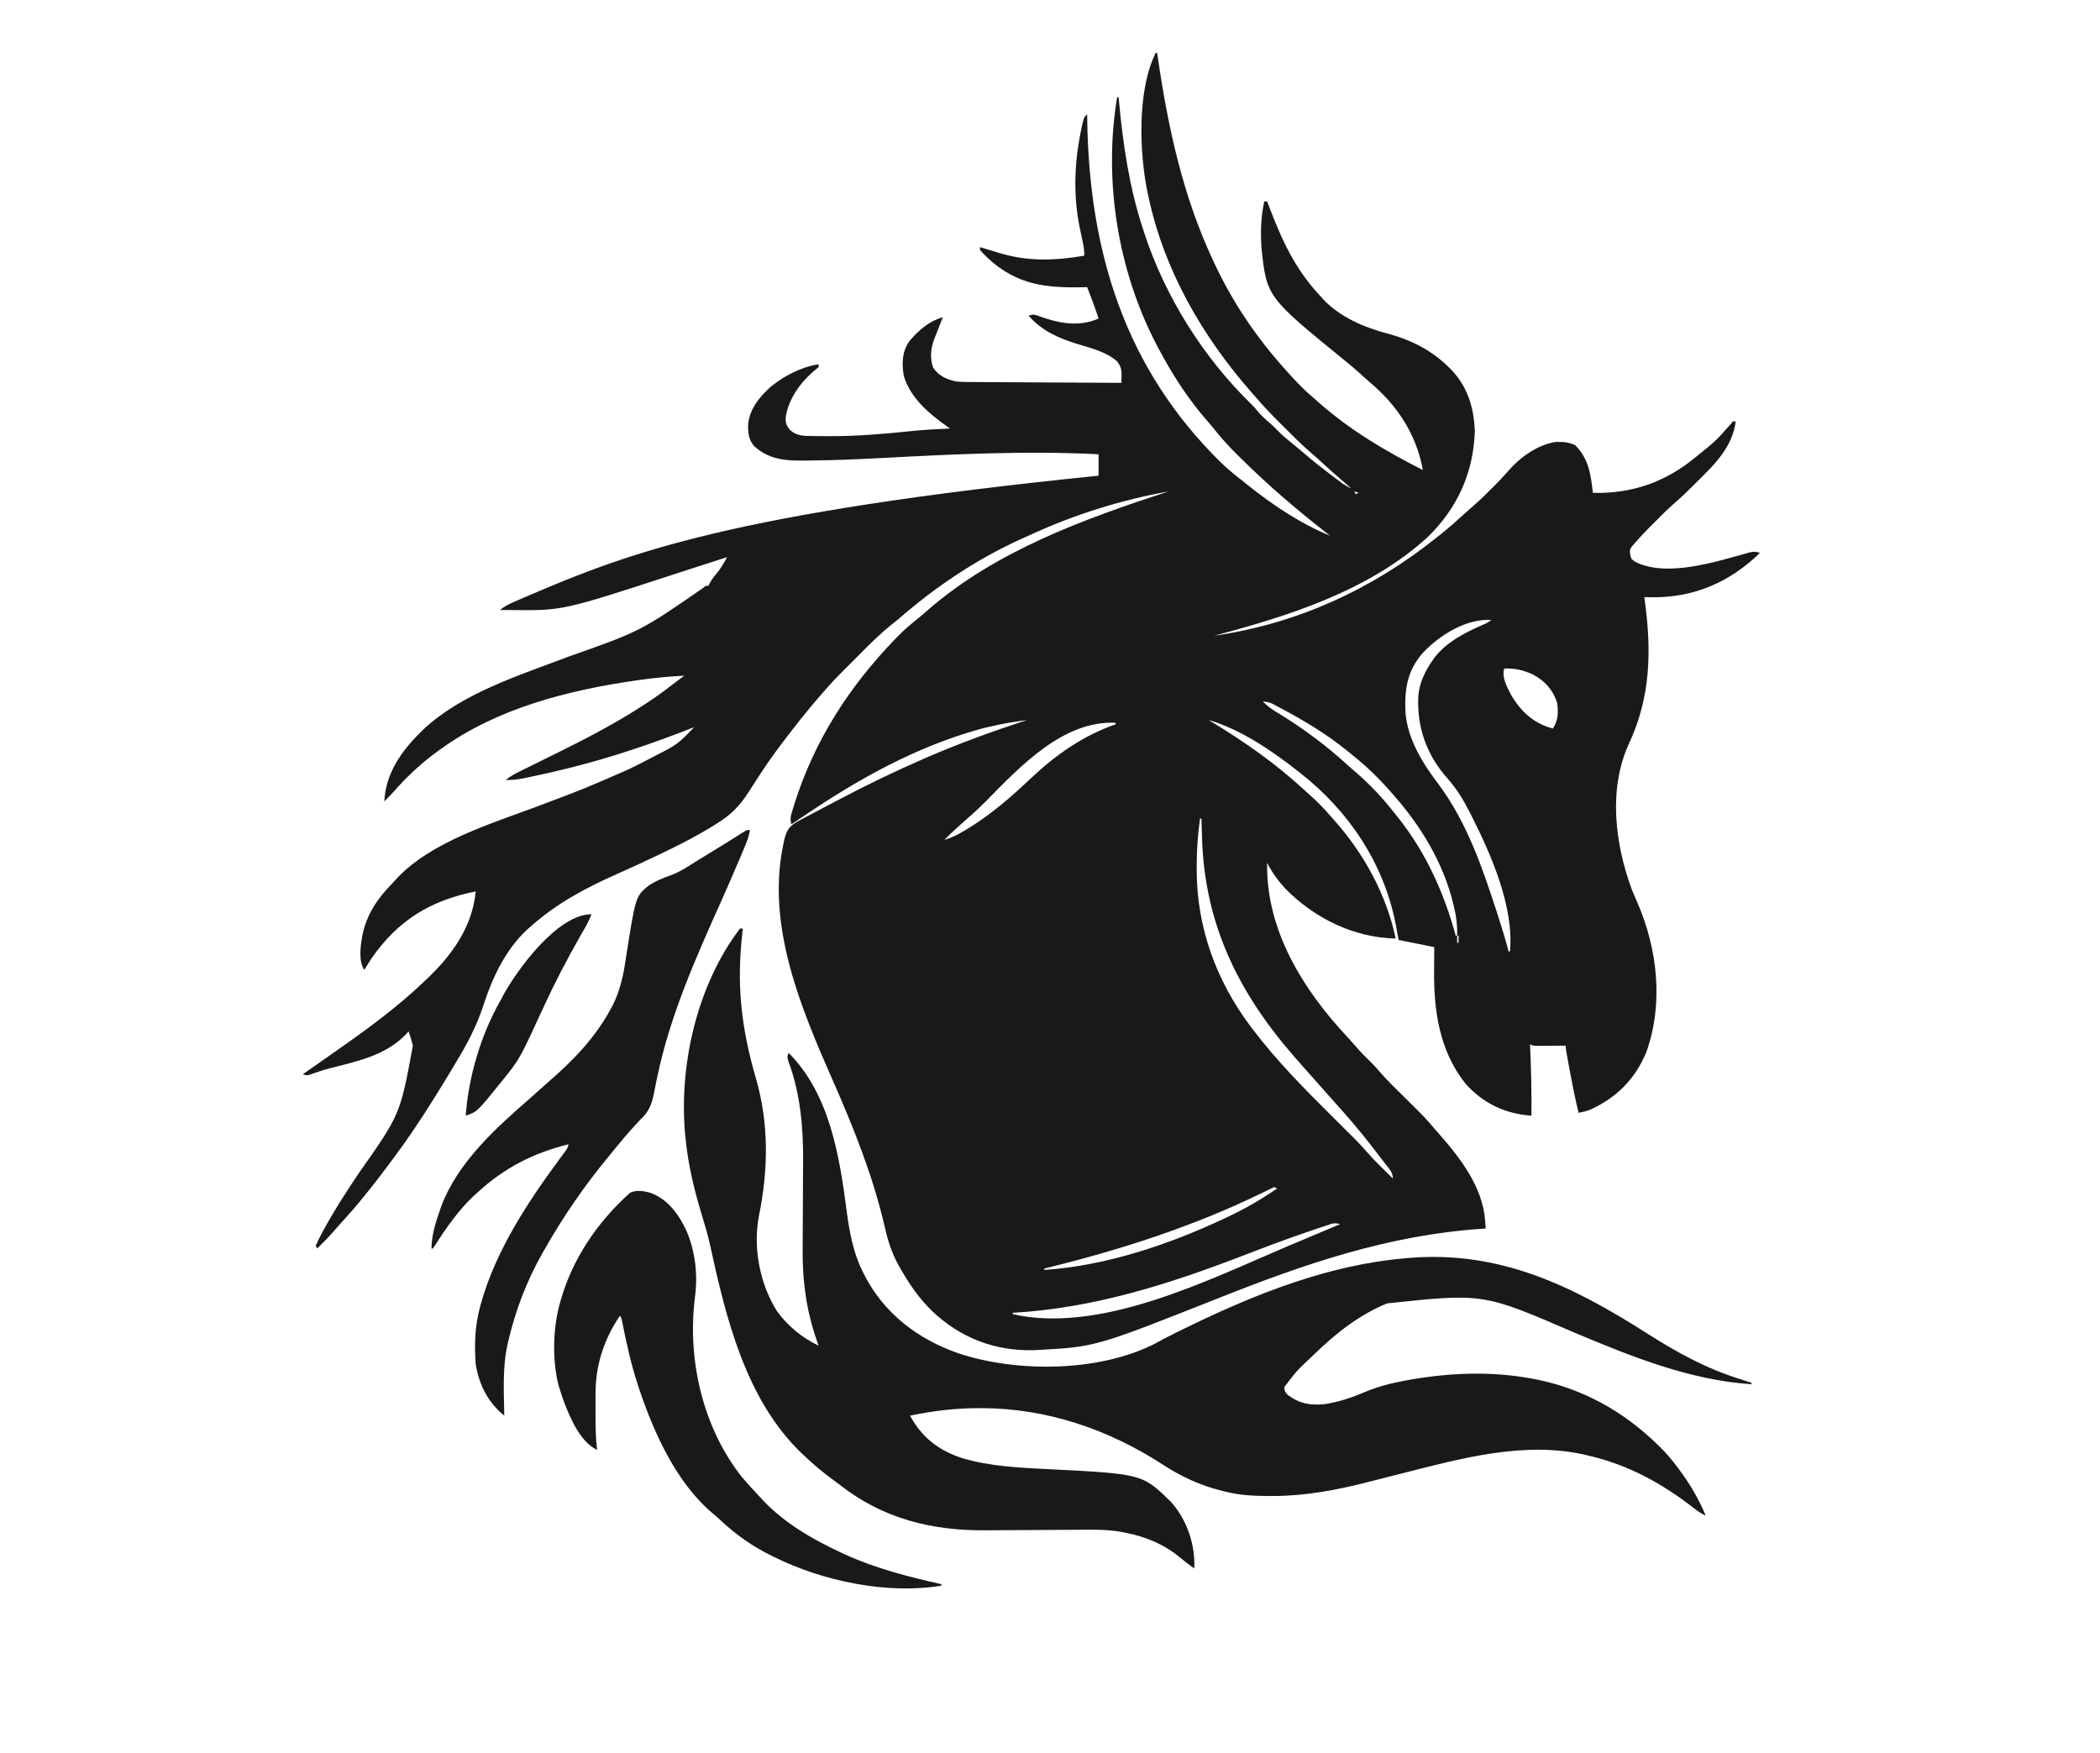 <?xml version="1.0" encoding="UTF-8"?>
<svg version="1.1" xmlns="http://www.w3.org/2000/svg" width="1470" height="1227">
<path d="M0 0 C0.33 0 0.66 0 1 0 C1.15 1.035 1.301 2.07 1.456 3.136 C8.612 52.13 18.904 99.874 40 145 C40.587 146.264 40.587 146.264 41.186 147.554 C53.996 174.885 70.779 199.641 91 222 C91.529 222.591 92.058 223.181 92.603 223.79 C98.414 230.271 104.302 236.423 111 242 C111.98 242.868 112.959 243.735 113.969 244.629 C135.964 264.07 160.862 278.839 187 292 C182.484 267.183 169.334 247.012 150.086 230.77 C147.735 228.775 145.464 226.704 143.188 224.625 C139.801 221.568 136.357 218.622 132.812 215.75 C77.618 170.851 77.618 170.851 74 136 C73.364 125.216 73.594 114.571 76 104 C76.66 104 77.32 104 78 104 C78.429 105.139 78.429 105.139 78.867 106.301 C87.921 130.19 97.258 151.118 115 170 C115.527 170.603 116.054 171.207 116.598 171.828 C128.764 185.146 146.271 192.317 163.312 196.812 C178.53 200.876 192.59 208.026 204 219 C204.797 219.757 205.593 220.513 206.414 221.293 C218.256 233.432 222.802 248.275 223.375 264.875 C222.467 294.005 210.984 319.093 190.109 339.23 C148.988 376.575 93.626 394.063 41 408 C98.757 399.739 151.575 375.517 197 339 C197.937 338.255 198.874 337.51 199.84 336.742 C205.476 332.204 210.884 327.465 216.199 322.555 C218.383 320.563 220.591 318.622 222.828 316.691 C227.08 312.982 231.085 309.063 235.062 305.062 C235.731 304.398 236.399 303.733 237.088 303.049 C240.421 299.709 243.635 296.318 246.719 292.746 C255.063 283.101 267.099 274.451 279.93 272.359 C285.029 272.208 288.873 272.506 293.562 274.562 C303.129 284.129 304.546 295.014 306 308 C333.453 308.751 356.885 300.42 378 283 C378.568 282.532 379.137 282.063 379.723 281.581 C392.124 271.591 392.124 271.591 402.613 259.75 C403.071 259.173 403.529 258.595 404 258 C404.66 258 405.32 258 406 258 C403.847 275.113 392.261 287.1 380.437 298.769 C378.996 300.191 377.564 301.621 376.133 303.053 C371.553 307.604 366.916 312.004 362.02 316.21 C357.85 319.906 353.94 323.875 350 327.812 C349.149 328.651 348.298 329.49 347.422 330.354 C343.239 334.526 339.169 338.784 335.312 343.262 C334.649 344.028 333.985 344.795 333.301 345.585 C331.731 348.007 331.731 348.007 332.133 351.156 C332.793 354.217 332.793 354.217 335.562 356.25 C357.933 367.639 393.097 355.934 415.543 349.754 C418.832 349.037 419.943 349.063 423 350 C402.097 370.362 377.06 381.372 347.74 381.103 C345.826 381.075 343.913 381.039 342 381 C342.091 381.641 342.182 382.282 342.275 382.942 C347.19 418.564 346.52 450.848 331.246 483.62 C316.765 515.202 321.454 553.19 333 585 C334.275 588.172 335.629 591.306 337 594.438 C351.334 627.242 355.573 665.372 343.438 699.504 C335.691 718.343 322.421 731.649 303.91 739.906 C301.252 740.905 298.782 741.482 296 742 C293.797 732.863 291.922 723.697 290.21 714.457 C289.806 712.276 289.396 710.096 288.986 707.916 C287 697.28 287 697.28 287 695 C286.314 695.005 285.627 695.01 284.92 695.016 C281.822 695.037 278.724 695.05 275.625 695.062 C274.545 695.071 273.465 695.079 272.352 695.088 C271.32 695.091 270.289 695.094 269.227 695.098 C268.273 695.103 267.32 695.108 266.338 695.114 C264 695 264 695 262 694 C262.03 694.626 262.061 695.253 262.092 695.898 C262.849 711.943 263.134 727.939 263 744 C244.723 742.781 228.962 735.317 216.789 721.488 C198.736 698.906 194.566 670.669 194.875 642.562 C194.885 640.945 194.894 639.327 194.902 637.709 C194.922 633.806 194.962 629.903 195 626 C186.75 624.35 178.5 622.7 170 621 C169.319 617.288 168.639 613.575 167.938 609.75 C159.604 567.226 135.059 530.548 101 504 C100.431 503.549 99.861 503.098 99.275 502.633 C81.169 488.334 59.313 473.554 37 467 C37.531 467.32 38.063 467.641 38.61 467.971 C61.971 482.113 83.91 497.458 104 516 C105.008 516.906 106.017 517.811 107.027 518.715 C112.744 523.85 118.08 529.087 123 535 C123.807 535.908 124.614 536.815 125.445 537.75 C146.064 561.08 161.522 589.484 168 620 C138.444 619.339 111.162 605.814 90.691 585.023 C85.793 579.709 81.229 573.458 78 567 C77.089 614.177 103.254 655.973 134.512 689.328 C136.585 691.554 138.588 693.812 140.562 696.125 C143.967 700.06 147.649 703.684 151.375 707.312 C153.34 709.324 155.153 711.332 156.969 713.469 C162.464 719.808 168.538 725.605 174.5 731.5 C188.767 745.606 188.767 745.606 195 753 C195.96 754.084 196.922 755.166 197.887 756.246 C213.022 773.39 228.772 793.669 230.566 817.293 C230.65 818.364 230.733 819.436 230.819 820.54 C230.878 821.352 230.938 822.164 231 823 C230.031 823.065 229.062 823.129 228.064 823.196 C163.09 827.621 104.809 847.58 44.776 871.394 C-42.032 905.805 -42.032 905.805 -82 908 C-83.522 908.089 -83.522 908.089 -85.074 908.18 C-112.51 908.918 -136.588 899.652 -156.455 880.875 C-165.621 871.976 -172.561 861.81 -178.875 850.75 C-179.232 850.125 -179.59 849.5 -179.958 848.856 C-184.777 840.135 -187.606 831.26 -189.75 821.562 C-197.993 786.092 -211.272 752.904 -225.913 719.653 C-248.4 668.571 -272.594 611.333 -260.75 554.375 C-260.443 552.884 -260.443 552.884 -260.13 551.363 C-258.673 545.097 -257.101 541.931 -251.468 538.423 C-250.035 537.664 -250.035 537.664 -248.574 536.891 C-247.484 536.309 -246.394 535.728 -245.271 535.129 C-244.077 534.502 -242.882 533.876 -241.688 533.25 C-240.434 532.588 -239.18 531.925 -237.927 531.262 C-235.289 529.869 -232.649 528.482 -230.007 527.1 C-227.395 525.732 -224.786 524.359 -222.181 522.979 C-202.463 512.532 -182.465 502.896 -162 494 C-161.314 493.702 -160.629 493.403 -159.922 493.096 C-137.026 483.155 -113.702 474.807 -90 467 C-105.08 469.215 -105.08 469.215 -119.938 472.562 C-120.88 472.814 -121.823 473.066 -122.794 473.326 C-167.502 485.689 -207.825 508.131 -246 534 C-247.811 535.21 -249.624 536.419 -251.438 537.625 C-252.137 538.092 -252.837 538.558 -253.559 539.039 C-254.034 539.356 -254.51 539.673 -255 540 C-256.433 535.702 -254.913 532.368 -253.625 528.188 C-253.355 527.305 -253.086 526.422 -252.808 525.512 C-238.983 481.59 -214.757 444.002 -183 411 C-182.25 410.209 -181.5 409.417 -180.727 408.602 C-176.425 404.16 -171.783 400.264 -166.957 396.402 C-164.44 394.358 -161.996 392.252 -159.561 390.111 C-111.958 348.612 -50.099 326.26 9 307 C-24.006 312.998 -55.998 322.871 -86.506 336.858 C-88.794 337.905 -91.09 338.93 -93.391 339.949 C-124.768 354.042 -154.397 373.876 -180.247 396.518 C-181.546 397.616 -182.873 398.68 -184.214 399.726 C-192.758 406.447 -200.326 414.056 -207.972 421.766 C-210.254 424.067 -212.544 426.359 -214.836 428.65 C-216.313 430.132 -217.79 431.615 -219.266 433.098 C-220.275 434.109 -220.275 434.109 -221.305 435.141 C-225.727 439.606 -229.912 444.229 -234 449 C-234.689 449.797 -234.689 449.797 -235.391 450.611 C-241.975 458.251 -248.337 466.046 -254.488 474.038 C-255.513 475.368 -256.542 476.696 -257.574 478.021 C-264.265 486.629 -270.634 495.358 -276.582 504.492 C-277.579 506.011 -278.576 507.529 -279.573 509.048 C-281.53 512.029 -283.45 515.03 -285.353 518.046 C-291.628 527.764 -298.128 534.007 -308 540 C-309.304 540.823 -309.304 540.823 -310.634 541.664 C-312.855 543.036 -315.1 544.343 -317.375 545.625 C-318.178 546.083 -318.981 546.541 -319.809 547.013 C-327.401 551.303 -335.143 555.224 -343 559 C-344.548 559.753 -346.096 560.505 -347.645 561.258 C-357.303 565.924 -367.046 570.374 -376.851 574.72 C-399.292 584.679 -419.646 595.522 -438 612 C-438.652 612.568 -439.305 613.137 -439.977 613.723 C-455.307 627.927 -464.427 647.638 -470.75 667.125 C-475.47 681.566 -482.123 694.063 -490 707 C-491.15 708.929 -492.298 710.859 -493.445 712.789 C-496.9 718.566 -500.433 724.292 -504 730 C-504.971 731.556 -504.971 731.556 -505.962 733.143 C-514.513 746.788 -523.366 760.097 -533 773 C-534.064 774.436 -535.128 775.872 -536.191 777.309 C-541.652 784.657 -547.213 791.905 -553 799 C-554.058 800.319 -554.058 800.319 -555.137 801.664 C-559.794 807.435 -564.634 812.982 -569.656 818.438 C-571.686 820.657 -573.665 822.907 -575.625 825.188 C-579.216 829.327 -583.081 833.172 -587 837 C-587.33 836.34 -587.66 835.68 -588 835 C-586.757 832.209 -585.442 829.563 -584 826.875 C-583.557 826.043 -583.114 825.21 -582.658 824.353 C-575.184 810.554 -566.642 797.32 -557.875 784.312 C-528.827 743.065 -528.827 743.065 -520 695 C-520.8 691.585 -521.799 688.295 -523 685 C-523.522 685.58 -524.044 686.16 -524.582 686.758 C-537.11 700.054 -554.029 704.75 -571.312 709.125 C-581.155 711.537 -581.155 711.537 -590.73 714.805 C-594 716 -594 716 -597 715 C-596.483 714.639 -595.966 714.277 -595.434 713.905 C-590.182 710.234 -584.932 706.558 -579.685 702.881 C-578.02 701.715 -576.356 700.549 -574.69 699.385 C-552.831 684.092 -531.322 668.467 -512 650 C-511.155 649.204 -511.155 649.204 -510.293 648.392 C-492.622 631.676 -478.348 611.885 -476 587 C-507.83 593.411 -530.488 607.264 -549 634 C-550.741 636.635 -552.391 639.282 -554 642 C-558.214 635.679 -556.631 625.079 -555.348 617.777 C-552.189 602.713 -544.634 591.762 -534 581 C-533.159 580.051 -533.159 580.051 -532.301 579.082 C-507.687 551.884 -463.642 539.215 -430.504 526.621 C-399.921 515.107 -399.921 515.107 -370 502 C-369.234 501.638 -368.467 501.275 -367.678 500.902 C-363.065 498.7 -358.515 496.396 -354 494 C-352.258 493.085 -352.258 493.085 -350.48 492.152 C-334.797 484.15 -334.797 484.15 -323 472 C-323.685 472.27 -324.369 472.541 -325.075 472.819 C-352.898 483.741 -381.045 493.269 -410.062 500.5 C-410.871 500.702 -411.679 500.904 -412.512 501.112 C-421.571 503.357 -430.666 505.406 -439.809 507.281 C-440.639 507.455 -441.47 507.628 -442.325 507.807 C-446.622 508.667 -450.592 509.195 -455 509 C-452.072 506.671 -449.124 504.948 -445.77 503.295 C-444.2 502.518 -444.2 502.518 -442.599 501.725 C-440.9 500.89 -440.9 500.89 -439.168 500.039 C-437.973 499.447 -436.778 498.855 -435.584 498.262 C-430.54 495.76 -425.492 493.267 -420.441 490.779 C-399.907 480.655 -379.559 470.2 -360.312 457.75 C-359.408 457.17 -358.504 456.59 -357.572 455.992 C-350.807 451.614 -344.336 446.981 -338 442 C-336.42 440.809 -334.837 439.621 -333.25 438.438 C-332.166 437.625 -331.083 436.813 -330 436 C-340.991 436.535 -351.801 437.593 -362.688 439.188 C-363.438 439.296 -364.189 439.405 -364.963 439.517 C-412.078 446.397 -460.744 458.871 -500 487 C-500.581 487.415 -501.163 487.829 -501.762 488.256 C-513.307 496.588 -523.752 506.149 -533.121 516.863 C-535.315 519.359 -537.613 521.69 -540 524 C-538.992 504.52 -528.348 489.275 -515 476 C-514.259 475.259 -513.518 474.518 -512.754 473.754 C-485.564 448.209 -445.704 435.878 -411.58 422.879 C-360.714 404.919 -360.714 404.919 -316.855 374.617 C-315 373 -315 373 -313 373 C-312.609 372.143 -312.609 372.143 -312.211 371.27 C-310.48 368.026 -308.168 365.353 -305.852 362.512 C-303.607 359.467 -301.83 356.31 -300 353 C-300.709 353.23 -301.417 353.459 -302.147 353.696 C-309.303 356.013 -316.461 358.32 -323.622 360.621 C-327.841 361.978 -332.058 363.343 -336.271 364.719 C-414.998 390.42 -414.998 390.42 -450.125 390.062 C-450.986 390.058 -451.847 390.053 -452.734 390.049 C-454.823 390.037 -456.911 390.019 -459 390 C-455.976 387.548 -452.986 385.969 -449.418 384.426 C-448.279 383.931 -447.14 383.437 -445.966 382.928 C-444.707 382.389 -443.447 381.85 -442.188 381.312 C-441.539 381.034 -440.89 380.755 -440.222 380.468 C-369.261 349.97 -296.698 322.023 -40 296 C-40 291.05 -40 286.1 -40 281 C-90.842 278.428 -141.543 280.962 -192.32 283.645 C-208.459 284.492 -224.586 285.216 -240.749 285.351 C-242.421 285.367 -244.093 285.388 -245.764 285.417 C-259.151 285.626 -271.028 284.677 -281.293 275.098 C-285.129 270.384 -285.45 265.777 -285.301 259.895 C-284.165 248.969 -277.209 240.679 -269.273 233.551 C-259.577 225.854 -248.31 219.944 -236 218 C-236 218.66 -236 219.32 -236 220 C-237.105 221.005 -238.262 221.954 -239.438 222.875 C-248.905 230.966 -257.015 242.368 -259 254.875 C-259.242 258.752 -258.579 260.977 -256 264 C-251.358 268.062 -247.006 268.18 -241.066 268.238 C-239.853 268.253 -239.853 268.253 -238.616 268.267 C-235.931 268.292 -233.247 268.304 -230.562 268.312 C-229.64 268.316 -228.718 268.32 -227.768 268.323 C-208.542 268.353 -189.604 266.713 -170.5 264.71 C-161.683 263.814 -152.851 263.377 -144 263 C-144.798 262.433 -145.596 261.865 -146.418 261.281 C-159.098 252.187 -171.905 241.383 -176.438 225.812 C-177.755 216.885 -177.639 208.998 -172.148 201.457 C-165.696 193.921 -158.588 187.886 -149 185 C-149.207 185.524 -149.414 186.049 -149.627 186.589 C-150.566 188.975 -151.502 191.362 -152.438 193.75 C-152.926 194.988 -152.926 194.988 -153.424 196.25 C-153.736 197.049 -154.049 197.848 -154.371 198.672 C-154.659 199.405 -154.947 200.138 -155.244 200.894 C-157.543 207.3 -158.092 213.897 -155.812 220.375 C-151.76 226.244 -146.734 228.374 -140 230 C-136.106 230.416 -132.244 230.438 -128.33 230.432 C-127.197 230.443 -126.064 230.453 -124.897 230.463 C-121.18 230.493 -117.463 230.503 -113.746 230.512 C-111.158 230.529 -108.57 230.547 -105.982 230.566 C-99.884 230.609 -93.786 230.638 -87.687 230.661 C-80.739 230.689 -73.791 230.732 -66.843 230.778 C-52.562 230.87 -38.281 230.942 -24 231 C-23.975 229.566 -23.956 228.133 -23.941 226.699 C-23.931 225.901 -23.92 225.103 -23.908 224.28 C-24.051 220.731 -24.896 218.868 -27 216 C-34.791 209.188 -44.821 206.848 -54.49 203.898 C-67.963 199.754 -79.444 194.821 -89 184 C-85.653 182.884 -85.1 183.076 -81.93 184.215 C-81.124 184.489 -80.318 184.764 -79.488 185.047 C-78.625 185.341 -77.763 185.635 -76.875 185.938 C-64.46 189.908 -52.279 191.358 -40 186 C-41.721 180.656 -43.587 175.405 -45.613 170.168 C-46.061 169.009 -46.509 167.851 -46.97 166.657 C-47.31 165.78 -47.65 164.903 -48 164 C-48.795 164.021 -49.589 164.042 -50.408 164.063 C-76.834 164.668 -97.149 162.514 -117.398 143.781 C-121.39 139.915 -121.39 139.915 -123 138 C-123 137.34 -123 136.68 -123 136 C-122.441 136.17 -121.881 136.34 -121.305 136.516 C-119.57 137.04 -117.835 137.559 -116.098 138.074 C-113.976 138.708 -111.859 139.357 -109.746 140.02 C-89.37 146.209 -70.693 145.497 -50 142 C-50 138.54 -50.347 135.877 -51.059 132.527 C-51.39 130.929 -51.39 130.929 -51.729 129.299 C-52.195 127.085 -52.664 124.871 -53.135 122.658 C-57.905 99.609 -56.948 75.937 -52 53 C-51.834 52.228 -51.668 51.455 -51.497 50.659 C-50.252 45.252 -50.252 45.252 -48 43 C-47.978 44.635 -47.978 44.635 -47.956 46.303 C-46.622 139.028 -21.784 220.524 45.609 286.762 C50.164 291.163 55.003 295.113 60 299 C61.34 300.078 62.678 301.158 64.016 302.238 C81.566 316.299 101.102 329.439 122 338 C121.117 337.31 120.234 336.621 119.324 335.91 C98.65 319.736 78.849 302.877 60.211 284.386 C58.794 282.981 57.374 281.581 55.953 280.18 C50.606 274.84 45.668 269.333 40.948 263.431 C39.406 261.507 37.841 259.631 36.207 257.785 C22.642 242.361 11.589 225.126 2 207 C1.497 206.051 0.995 205.101 0.477 204.123 C-26.626 152.153 -36.702 88.928 -27 31 C-26.67 31 -26.34 31 -26 31 C-25.91 31.958 -25.82 32.917 -25.728 33.905 C-22.84 64.309 -18.549 93.856 -9 123 C-8.715 123.888 -8.429 124.777 -8.135 125.692 C6.476 170.573 33.291 213.274 67.152 246.152 C68.748 247.748 70.165 249.358 71.562 251.125 C74.149 254.176 76.934 256.637 79.973 259.223 C81.85 260.869 83.581 262.577 85.312 264.375 C88.967 268.087 92.954 271.309 97.012 274.57 C99.512 276.603 101.96 278.682 104.394 280.792 C110.59 286.143 117.02 291.142 123.562 296.062 C124.432 296.718 125.301 297.374 126.197 298.049 C127.02 298.663 127.843 299.277 128.691 299.91 C129.426 300.458 130.16 301.006 130.916 301.571 C132.885 302.921 134.839 303.993 137 305 C136.056 304.189 135.113 303.378 134.141 302.543 C126.95 296.347 119.835 290.092 112.879 283.633 C110.759 281.694 108.62 279.821 106.438 277.957 C101.089 273.293 96.106 268.255 91.1 263.23 C89.441 261.566 87.776 259.907 86.111 258.248 C80.53 252.671 75.103 247.022 70 241 C69.075 239.951 68.148 238.904 67.219 237.859 C32.694 198.572 5.99 152.393 -5 101 C-5.179 100.195 -5.359 99.389 -5.543 98.56 C-11.528 70.545 -13.118 26.236 0 0 Z M139 307 C139.33 307.66 139.66 308.32 140 309 C140.66 308.67 141.32 308.34 142 308 C141.01 307.67 140.02 307.34 139 307 Z M187 420 C176.11 432.383 174.096 445.527 174.818 461.539 C176.199 480.205 186.887 497.51 198 512 C217.9 538.796 228.755 570.566 238.938 602 C239.171 602.72 239.404 603.44 239.645 604.182 C242.299 612.402 244.83 620.636 247 629 C247.33 629 247.66 629 248 629 C250.802 597.676 234.864 561.352 221 534 C220.579 533.159 220.157 532.318 219.723 531.451 C215.283 522.692 210.511 514.956 203.976 507.616 C189.491 491.276 182.771 471.869 183.805 450.292 C184.606 440.886 188.602 432.605 194 425 C194.478 424.326 194.956 423.652 195.449 422.957 C203.918 412.27 216.266 405.988 228.48 400.594 C232.012 399.109 232.012 399.109 235 397 C217.253 395.858 198.636 407.725 187 420 Z M244 431 C242.051 436.848 245.716 443.422 248.359 448.73 C255.411 460.957 264.192 469.279 278 473 C281.765 467.353 281.878 461.632 281 455 C278.115 445.959 272.373 439.572 264.062 435.188 C257.415 432.125 251.33 430.695 244 431 Z M75 454 C78.258 457.61 81.988 459.972 86.125 462.438 C103.364 472.973 119.914 485.279 134.785 498.969 C136.758 500.778 138.771 502.518 140.812 504.25 C150.446 512.674 159.147 521.901 167 532 C167.799 532.994 168.598 533.988 169.422 535.012 C189.027 559.593 201.766 587.797 210 618 C210.33 618 210.66 618 211 618 C211.219 611.246 210.525 605.261 209 598.688 C208.779 597.733 208.557 596.778 208.329 595.794 C201.254 566.865 185.6 541.109 166 519 C164.824 517.658 164.824 517.658 163.625 516.289 C155.385 506.99 146.737 498.718 137 491 C135.928 490.126 134.856 489.251 133.785 488.375 C119.58 476.855 104.114 467.589 88 459 C86.927 458.428 85.855 457.855 84.75 457.266 C80.114 454.729 80.114 454.729 75 454 Z M-118.658 523.695 C-123.265 528.357 -128.032 532.729 -133 537 C-134.929 538.716 -136.839 540.451 -138.75 542.188 C-140.104 543.415 -140.104 543.415 -141.484 544.668 C-143.71 546.731 -145.872 548.837 -148 551 C-142.907 549.525 -138.653 547.309 -134.125 544.625 C-133.385 544.187 -132.644 543.748 -131.882 543.296 C-115.621 533.466 -101.259 520.961 -87.5 507.938 C-70.043 491.468 -50.804 477.912 -28 470 C-28 469.67 -28 469.34 -28 469 C-64.643 467.068 -95.347 499.999 -118.658 523.695 Z M31 536 C29.426 547.478 28.628 558.729 28.688 570.312 C28.69 571.073 28.692 571.834 28.694 572.618 C28.873 612.275 42.273 649.234 66 681 C66.443 681.593 66.886 682.187 67.343 682.798 C84.563 705.628 104.741 725.902 125 746 C128.44 749.414 131.877 752.831 135.312 756.25 C136.082 757.012 136.852 757.773 137.646 758.558 C141.769 762.663 145.703 766.862 149.499 771.272 C151.246 773.283 153.073 775.188 154.965 777.062 C155.619 777.713 156.273 778.364 156.947 779.035 C157.604 779.684 158.261 780.332 158.938 781 C159.963 782.019 159.963 782.019 161.01 783.059 C162.671 784.708 164.334 786.355 166 788 C166 783.572 163.296 781.053 160.688 777.688 C160.144 776.975 159.6 776.263 159.039 775.53 C157.367 773.347 155.684 771.173 154 769 C153.059 767.775 152.117 766.55 151.176 765.324 C142.592 754.219 133.441 743.62 124.012 733.227 C122.153 731.169 120.321 729.092 118.5 727 C115.863 723.972 113.19 720.981 110.5 718 C106.625 713.702 102.791 709.372 99 705 C98.584 704.526 98.168 704.053 97.74 703.565 C58.286 658.628 34.269 610.402 32.438 549.875 C32.394 548.523 32.351 547.172 32.307 545.82 C32.201 542.547 32.099 539.274 32 536 C31.67 536 31.34 536 31 536 Z M211 618 C211 619.65 211 621.3 211 623 C211.33 623 211.66 623 212 623 C212 621.35 212 619.7 212 618 C211.67 618 211.34 618 211 618 Z M83 794 C80.114 795.283 77.317 796.64 74.5 798.062 C26.228 821.653 -25.886 838.342 -78 851 C-78 851.33 -78 851.66 -78 852 C-34.814 849.08 9.149 834.261 48 816 C49.359 815.366 49.359 815.366 50.746 814.719 C62.806 809.044 73.988 802.503 85 795 C84.01 794.505 84.01 794.505 83 794 Z M119.309 820.965 C118.629 821.189 117.949 821.413 117.248 821.644 C114.974 822.398 112.706 823.167 110.438 823.938 C109.648 824.203 108.859 824.468 108.046 824.741 C92.203 830.071 76.608 836.008 61.012 842.012 C8.501 862.221 -43.412 878.71 -100 882 C-100 882.33 -100 882.66 -100 883 C-38.077 896.898 37.391 858.704 92.908 835.157 C99.975 832.161 107.055 829.197 114.136 826.234 C117.335 824.895 120.533 823.553 123.73 822.211 C124.756 821.781 125.781 821.351 126.837 820.908 C127.551 820.608 128.264 820.309 129 820 C125.019 818.673 123.278 819.649 119.309 820.965 Z " fill="#1B1918" transform="translate(809,37)"/>
<path d="M0 0 C0.66 0 1.32 0 2 0 C1.909 0.774 1.818 1.548 1.725 2.345 C-2.551 39.343 0.795 69.264 11.182 105.014 C20.305 136.673 19.817 168.651 13.312 200.875 C8.922 223.038 13.825 248.979 26 268 C33.396 278.224 43.632 286.61 55 292 C54.602 290.863 54.203 289.726 53.793 288.555 C46.493 267.415 43.663 247.077 43.85 224.801 C43.876 221.656 43.888 218.511 43.898 215.366 C43.924 207.557 43.973 199.748 44.021 191.938 C44.061 185.32 44.092 178.702 44.112 172.083 C44.125 169.026 44.15 165.968 44.175 162.91 C44.302 139.06 42.253 115.356 33.855 92.871 C33 90 33 90 34 87 C62.859 115.996 69.7 159.389 74.732 198.209 C76.616 212.372 79.268 226.847 85.688 239.75 C86.022 240.439 86.357 241.128 86.702 241.838 C100.535 269.335 124.625 287.674 153.324 297.5 C193.828 310.771 249.605 310.499 288.714 291.489 C291.317 290.139 293.892 288.742 296.468 287.342 C302.095 284.36 307.834 281.594 313.562 278.812 C314.226 278.49 314.89 278.167 315.574 277.835 C361.862 255.421 412.347 235.582 464 231 C465.098 230.89 466.197 230.781 467.328 230.668 C531.686 225.055 582.861 250.15 635.666 283.886 C656.019 296.871 676.976 308.296 700.124 315.417 C702.763 316.237 705.382 317.116 708 318 C708 318.33 708 318.66 708 319 C664.746 316.164 623.679 299.484 584.126 282.891 C520.284 255.253 520.284 255.253 452.999 262.398 C433.455 270.42 417.033 283.379 402 298 C401.479 298.5 400.958 299.001 400.422 299.516 C389.778 309.49 389.778 309.49 381 321 C381.056 323.758 381.679 324.673 383.602 326.633 C391.703 332.607 399.043 333.89 409 333 C418.831 331.475 428.034 328.493 437.145 324.562 C446.544 320.639 456.049 318.144 466.062 316.375 C467.251 316.163 468.439 315.952 469.663 315.734 C497.532 310.884 526.075 309.854 554 315 C554.757 315.139 555.515 315.278 556.295 315.422 C589.279 321.777 618.034 337.716 642 361 C642.551 361.528 643.102 362.055 643.67 362.599 C647.973 366.789 651.748 371.217 655.375 376 C656.214 377.104 656.214 377.104 657.07 378.231 C664.714 388.45 671.111 399.183 676 411 C673.008 409.615 670.553 407.991 667.973 405.945 C645.656 388.549 621.714 375.342 594 369 C592.983 368.754 592.983 368.754 591.946 368.504 C549.169 358.555 504.592 370.993 463.234 381.47 C459.795 382.341 456.354 383.21 452.914 384.078 C448.467 385.201 444.023 386.337 439.582 387.482 C417.518 393.119 395.811 397.231 373 397.25 C372.263 397.251 371.526 397.251 370.766 397.252 C359.874 397.236 349.587 396.781 339 394 C338.322 393.834 337.644 393.667 336.945 393.496 C322.095 389.824 308.925 383.701 296.125 375.375 C258.067 350.639 214.854 335.858 169.312 335.75 C168.641 335.748 167.97 335.747 167.279 335.745 C150.919 335.743 135.001 337.641 119 341 C127.332 356.307 139.336 365.574 155.812 370.812 C175.39 376.581 195.667 377.443 215.938 378.461 C281.726 381.775 281.726 381.775 301.891 401.602 C312.938 414.162 318.76 431.277 318 448 C316.853 447.147 315.708 446.293 314.562 445.438 C313.451 444.612 313.451 444.612 312.316 443.77 C310.859 442.656 309.425 441.511 308.027 440.324 C297.114 431.177 283.905 425.678 270 423 C269.208 422.831 268.416 422.662 267.601 422.489 C257.303 420.577 247.074 420.785 236.637 420.88 C233.21 420.911 229.785 420.927 226.358 420.94 C216.625 420.98 206.892 421.045 197.158 421.116 C191.178 421.16 185.198 421.187 179.218 421.207 C176.963 421.217 174.708 421.233 172.454 421.256 C134.21 421.639 100.192 413.169 69.853 389.436 C68.145 388.112 66.419 386.822 64.676 385.547 C58.083 380.718 51.934 375.617 46 370 C44.691 368.788 44.691 368.788 43.355 367.551 C3.896 329.785 -9.814 272.588 -21.068 221.089 C-22.708 213.807 -24.825 206.7 -27 199.562 C-32.136 182.664 -36.215 165.598 -38 148 C-38.166 146.484 -38.166 146.484 -38.336 144.938 C-42.967 95.876 -30.195 39.715 0 0 Z " fill="#1B1918" transform="translate(518,650)"/>
<path d="M0 0 C-0.65 3.934 -1.838 7.33 -3.379 11.004 C-3.88 12.2 -4.38 13.397 -4.896 14.63 C-5.451 15.941 -6.007 17.252 -6.562 18.562 C-6.847 19.238 -7.132 19.913 -7.425 20.609 C-11.779 30.946 -16.289 41.209 -20.872 51.447 C-38.384 90.564 -55.979 130.23 -64.805 172.371 C-64.954 173.072 -65.102 173.773 -65.256 174.494 C-65.975 177.89 -66.665 181.287 -67.303 184.698 C-68.94 192.685 -71.014 197.463 -77 203 C-77.843 203.924 -78.686 204.849 -79.555 205.801 C-80.32 206.63 -81.086 207.459 -81.875 208.312 C-85.913 212.745 -89.773 217.277 -93.535 221.945 C-95.341 224.183 -97.16 226.405 -98.996 228.617 C-115.891 249.047 -130.969 270.913 -144 294 C-144.377 294.657 -144.754 295.315 -145.143 295.992 C-155.99 314.991 -163.966 335.72 -169 357 C-169.176 357.727 -169.353 358.453 -169.535 359.202 C-173.368 375.775 -172.285 393.108 -172 410 C-183.344 400.871 -189.71 388.322 -192 374 C-193.02 360.605 -192.573 346.982 -189 334 C-188.801 333.259 -188.602 332.518 -188.396 331.754 C-177.905 294.057 -154.945 259.501 -131.897 228.443 C-131.396 227.765 -130.895 227.086 -130.379 226.387 C-129.941 225.801 -129.504 225.215 -129.053 224.612 C-127.813 222.863 -127.813 222.863 -127 220 C-151.872 226.247 -172.095 236.54 -191 254 C-191.87 254.788 -192.74 255.575 -193.637 256.387 C-204.227 266.431 -212.776 278.712 -220.609 290.973 C-221.068 291.642 -221.527 292.311 -222 293 C-222.33 293 -222.66 293 -223 293 C-222.778 283.461 -220.143 274.906 -217 266 C-216.64 264.967 -216.281 263.935 -215.91 262.871 C-204.435 232.856 -178.461 209.146 -154.808 188.576 C-152.515 186.577 -150.255 184.542 -148 182.5 C-145.766 180.478 -143.532 178.459 -141.249 176.492 C-123.946 161.571 -108.389 145.504 -97.5 125.312 C-97.102 124.577 -96.704 123.842 -96.294 123.084 C-90.902 112.563 -88.536 101.445 -86.898 89.824 C-80.136 46.686 -80.136 46.686 -71.414 39.301 C-66.187 35.724 -60.554 33.475 -54.592 31.4 C-48.778 29.134 -43.703 25.787 -38.462 22.437 C-35.572 20.606 -32.637 18.851 -29.707 17.086 C-25.333 14.43 -20.977 11.75 -16.637 9.039 C-15.171 8.124 -15.171 8.124 -13.675 7.19 C-11.853 6.05 -10.034 4.906 -8.218 3.757 C-7.023 3.009 -7.023 3.009 -5.805 2.246 C-5.114 1.81 -4.422 1.373 -3.71 0.924 C-2 0 -2 0 0 0 Z " fill="#1B1918" transform="translate(525,581)"/>
<path d="M0 0 C12.247 4.532 19.833 15.219 25.134 26.656 C31.257 40.993 33.115 57.288 31.062 72.689 C25.535 116.184 36.157 163.124 63.148 198 C67.41 203.185 71.932 208.082 76.562 212.938 C77.341 213.781 78.12 214.624 78.922 215.492 C94.148 231.484 113.701 242.695 133.562 251.938 C134.268 252.266 134.973 252.595 135.7 252.933 C157.354 262.859 180.396 268.721 203.562 273.938 C203.562 274.267 203.562 274.598 203.562 274.938 C165.725 281.244 120.536 271.806 86.562 254.938 C85.905 254.617 85.247 254.296 84.569 253.965 C71.316 247.45 59.714 239.291 48.957 229.18 C46.959 227.309 44.927 225.548 42.812 223.812 C18.229 202.832 2.671 168.759 -7.438 138.938 C-7.757 137.997 -8.077 137.056 -8.406 136.087 C-13.41 121.096 -16.811 105.861 -19.884 90.37 C-20.334 87.946 -20.334 87.946 -21.438 85.938 C-32.613 102.298 -38.623 120.704 -38.57 140.582 C-38.571 141.392 -38.572 142.202 -38.573 143.036 C-38.574 144.741 -38.572 146.446 -38.568 148.152 C-38.563 150.732 -38.568 153.312 -38.574 155.893 C-38.577 163.975 -38.477 171.908 -37.438 179.938 C-49.262 174.402 -56.246 157.764 -60.75 146 C-61.705 143.33 -62.59 140.644 -63.438 137.938 C-63.779 136.851 -64.121 135.764 -64.473 134.645 C-68.949 116.886 -68.436 94.517 -63.438 76.938 C-63.239 76.233 -63.04 75.529 -62.835 74.803 C-54.346 45.425 -37.05 20.313 -14.438 -0.062 C-9.993 -2.285 -4.622 -1.322 0 0 Z " fill="#1B1918" transform="translate(455.438,835.062)"/>
<path d="M0 0 C-1.297 3.42 -2.786 6.547 -4.617 9.711 C-5.394 11.065 -5.394 11.065 -6.188 12.446 C-6.744 13.413 -7.301 14.379 -7.875 15.375 C-17.116 31.604 -25.712 48.023 -33.5 65 C-50.209 101.375 -50.209 101.375 -62 116 C-62.469 116.586 -62.938 117.171 -63.421 117.775 C-80.073 138.358 -80.073 138.358 -88 141 C-85.991 113.74 -77.51 84.829 -64 61 C-63.368 59.811 -62.739 58.621 -62.113 57.43 C-52.267 39.023 -23.763 0 0 0 Z " fill="#1B1918" transform="translate(414,640)"/>
</svg>
